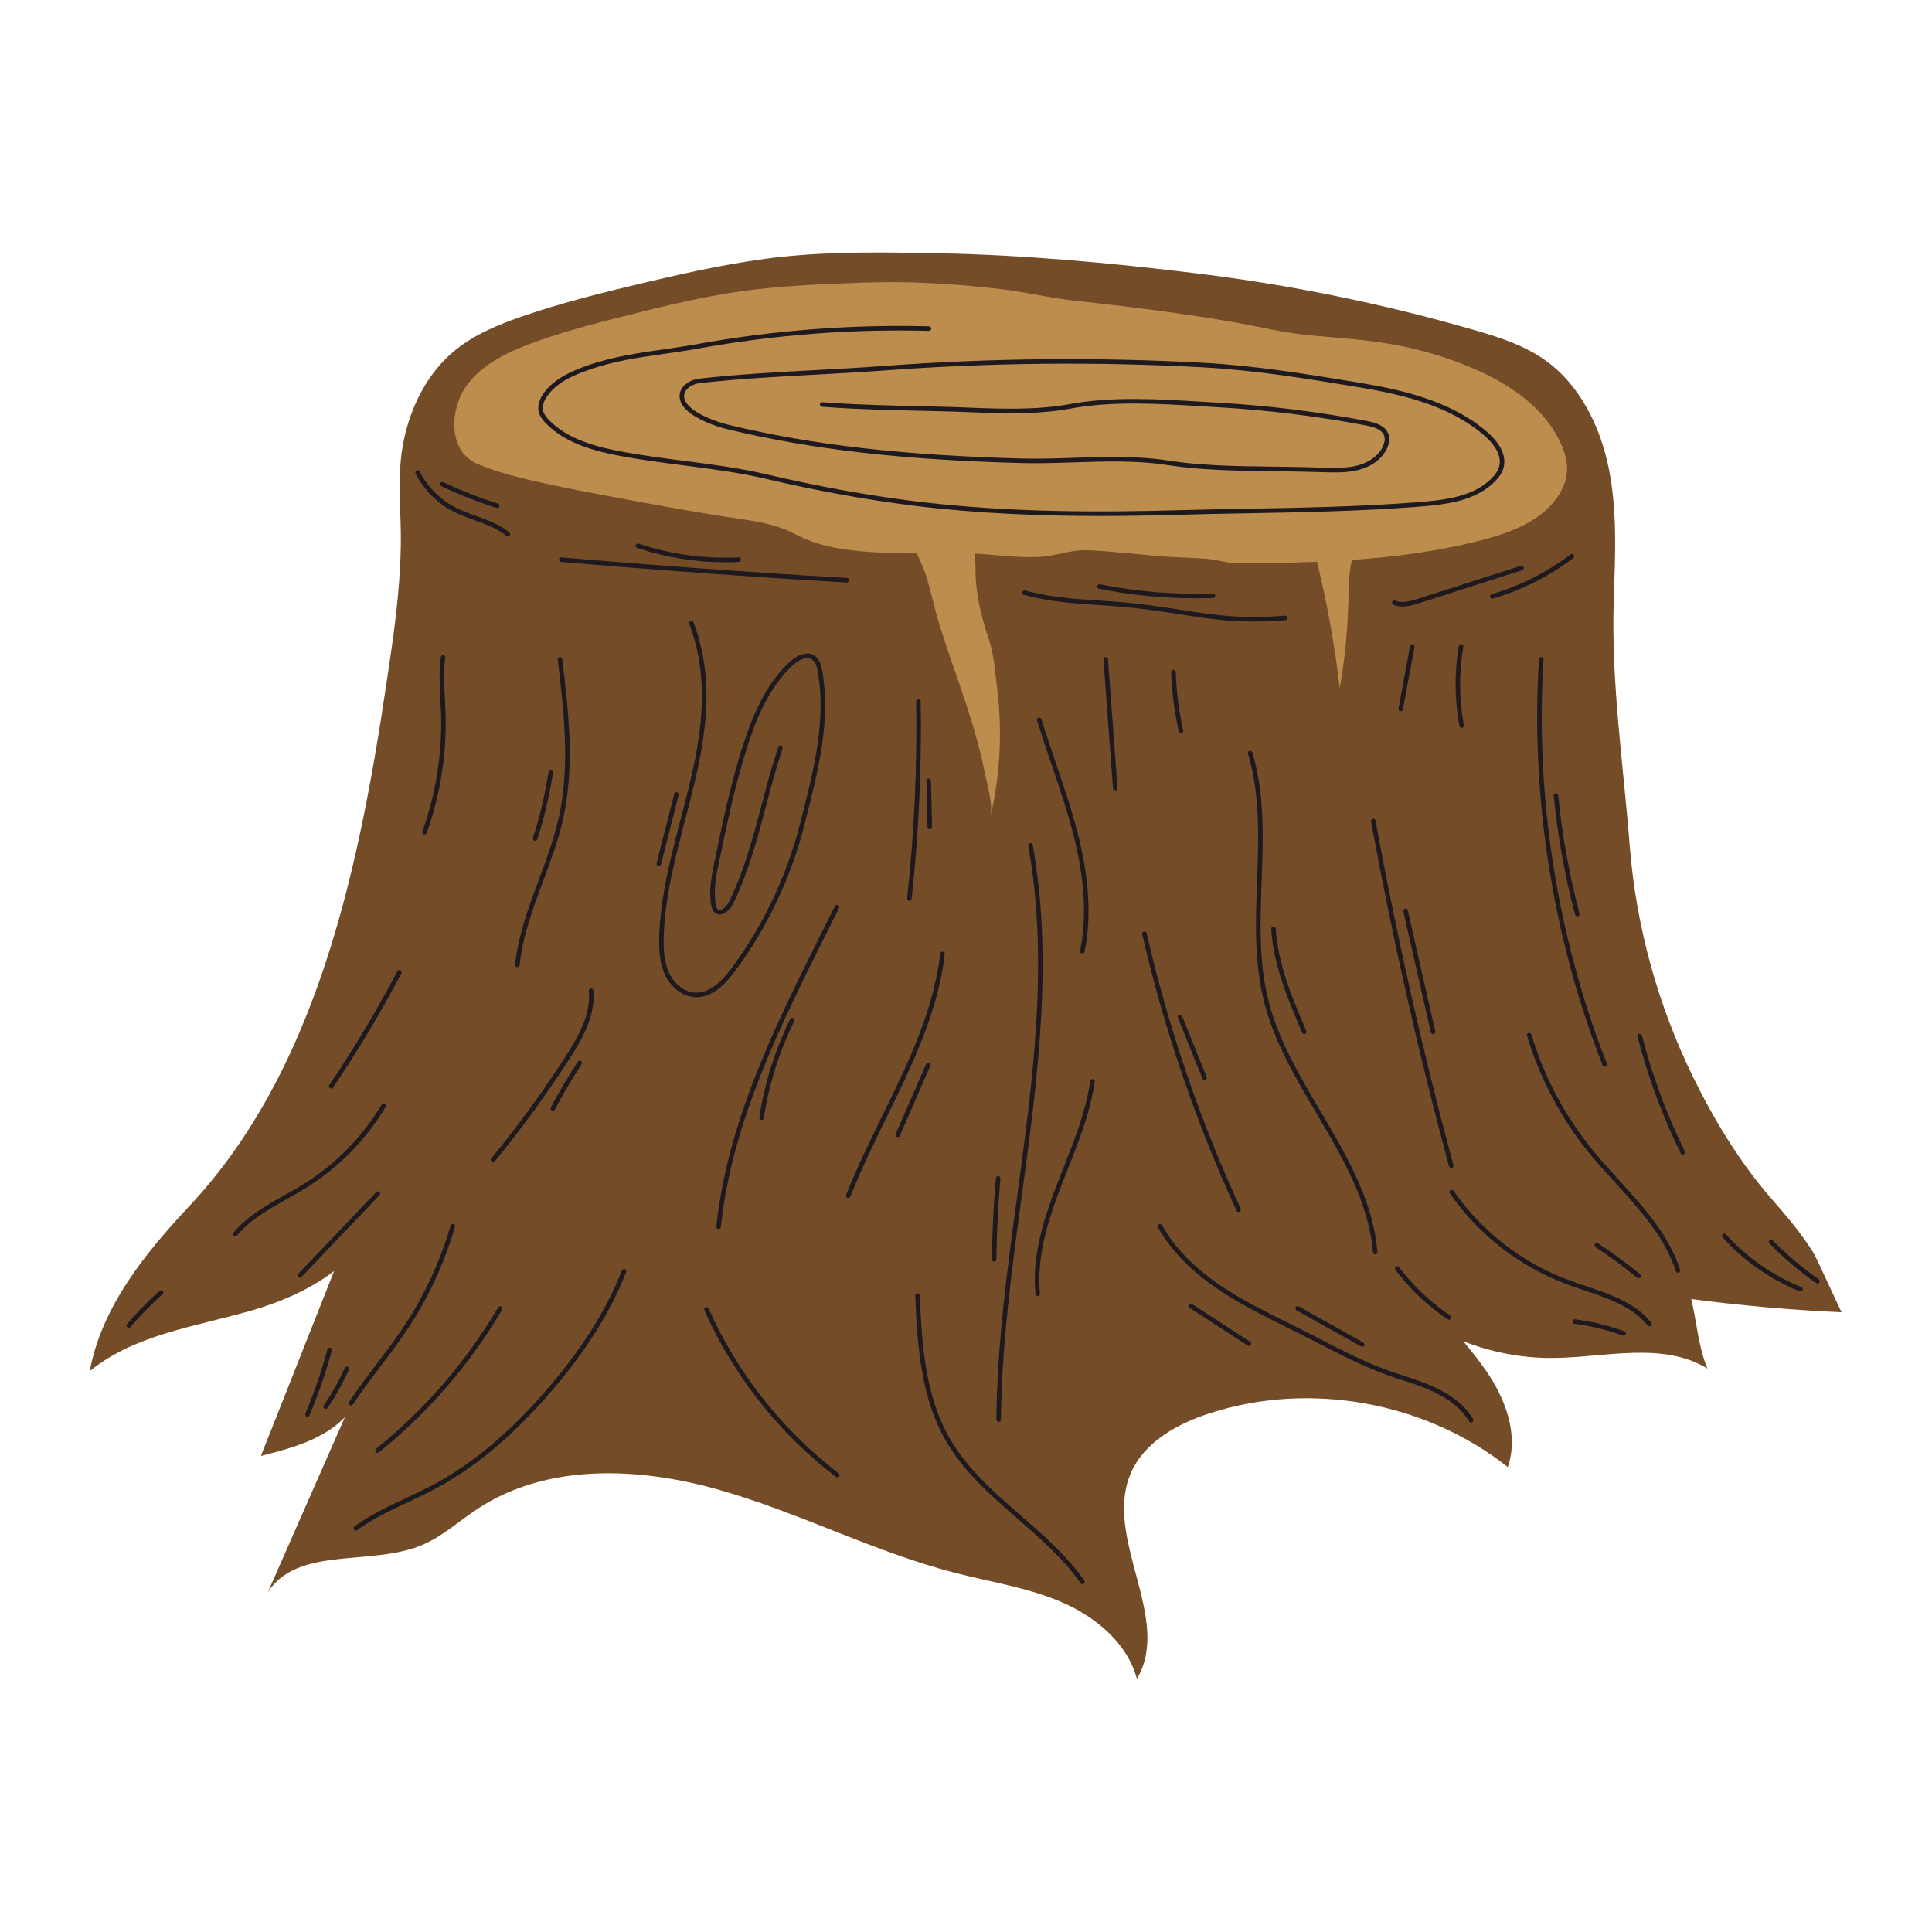 <?xml version="1.0" encoding="utf-8"?>
<!-- Generator: Adobe Illustrator 27.5.0, SVG Export Plug-In . SVG Version: 6.00 Build 0)  -->
<svg version="1.1" id="Capa_1" xmlns="http://www.w3.org/2000/svg" xmlns:xlink="http://www.w3.org/1999/xlink" x="0px" y="0px"
	 viewBox="0 0 2122 2122" style="enable-background:new 0 0 2122 2122;" xml:space="preserve">
<path style="fill:#744D28;" d="M2022.763,1441.332c-0.518-0.023-27.663-60.195-31.391-66.087
	c-13.46-21.268-29.27-39.791-45.555-58.465c-34.531-39.595-62.666-85.856-85.784-132.932
	c-39.085-79.589-63.161-166.589-70.041-255.01c-6.97-89.578-20.413-177.745-17.569-268.505c1.509-48.157,4.151-96.831-5.085-144.115
	c-9.236-47.285-31.956-93.967-71.505-121.481c-23.158-16.111-50.582-24.749-77.687-32.564
	c-99.357-28.652-201.003-49.349-303.643-61.889c-95.322-11.646-190.941-20.432-286.652-22.178
	c-56.097-1.025-112.367-2.041-168.161,3.881c-50.456,5.356-100.133,16.345-149.529,27.948
	c-45.303,10.642-90.552,21.837-134.598,36.861c-27.731,9.459-55.488,20.743-77.829,39.703
	c-28.582,24.256-46.203,59.658-54.063,96.313c-8.33,38.845-2.849,76.525-3.424,115.411c-0.567,38.394-4.842,77.042-10.297,115.012
	c-29.954,208.482-71.359,450.774-221.938,611.408C159.917,1375.95,111.766,1434.877,98.557,1506
	c49.193-40.147,115.821-48.879,176.869-66.338c32.062-9.169,65.201-23.305,91.542-43.616
	c-26.807,67.703-53.615,135.407-80.422,203.11c26.096-6.671,52.741-13.58,75.212-28.431c6.098-4.031,11.86-8.776,17.012-14.087
	c-28.138,63.938-56.277,127.876-84.415,191.814c33.324-50.633,112.874-27.987,168.821-51.316
	c22.773-9.495,41.269-26.755,61.908-40.278c76.67-50.233,177.571-45.431,265.703-20.249
	c88.133,25.183,170.451,68.475,259.253,91.185c39.19,10.022,79.732,16.072,116.812,32.241c37.08,16.168,71.419,44.887,81.871,83.965
	c39.259-66.324-36.956-154.274-7.001-225.288c14.741-34.945,51.612-55.127,87.726-66.712
	c109.708-35.201,236.311-12.199,326.626,59.342c12.282-35.401-2.504-74.766-23.75-105.63c-7.771-11.289-16.414-21.968-25.152-32.568
	c30.961,12.141,64.168,18.558,97.43,18.394c57.993-0.287,121.151-18.562,170.701,11.573c-10.019-24.148-11.642-50.951-17.733-76.334
	C1912.388,1434.021,1967.522,1438.879,2022.763,1441.332z"/>
<path style="fill:#BC8D4C;" d="M1714.821,488.238c-7.318-16.669-18.351-30.96-31.648-43.213
	c-19.621-18.081-44.172-31.722-68.984-42.019c-27.733-11.508-56.747-19.927-86.332-25.051c-29.591-5.125-59.596-6.928-89.463-9.687
	c-28.254-2.61-54.642-9.351-82.053-14.194c-58.916-10.409-118.661-17.451-178.099-24.111c-27.779-3.113-50.06-8.883-77.271-12.185
	c-51.486-6.246-101.886-9.211-153.75-7.317c-44.819,1.636-89.736,3.281-134.143,9.577c-42.326,6-83.934,16.189-125.389,26.628
	c-34.931,8.796-69.888,17.804-103.671,30.305c-26.834,9.93-54.009,22.949-71.057,45.93c-18.296,24.663-22.193,71.012,10.136,86.027
	c31.007,14.401,94.235,26.446,154.688,37.73c38.334,7.153,76.778,14.326,117.923,20.731c27.987,4.355,53.522,6.362,79.494,20.13
	c28.487,15.1,62.159,17.781,92.349,19.487c13.152,0.743,26.311,0.911,39.469,0.865c3.67,8.409,7.728,16.519,10.462,25.364
	c5.545,17.934,9.14,36.494,14.81,54.451c11.157,35.55,24.429,70.404,35.276,106.055c5.375,17.664,10.196,35.517,13.792,53.635
	c2.729,13.754,9.685,35.978,6.4,49.821c10.924-46.024,13.269-93.848,7.45-140.765c-2.465-19.88-3.119-36.024-9.462-55.261
	c-7.473-22.665-13.566-46.037-14.184-70.022c-0.197-7.634,0.031-15.696-1.191-23.206c23.283,1.355,46.661,4.743,69.757,3.855
	c18.504-0.713,35.856-8.238,54.569-7.468c29.415,1.212,58.85,5.19,88.252,7.162c14.295,0.959,28.71,1.141,42.976,2.353
	c10.911,0.927,20.587,4.409,31.638,4.598c29.595,0.504,59.346-0.291,88.926-1.462c11.257,45.706,19.597,92.131,24.945,138.899
	c5.499-30.926,8.671-62.266,9.478-93.666c0.405-15.752,0.357-32.088,3.936-47.254c48.794-3.327,97.418-9.792,144.749-22.312
	c32.468-8.589,66.821-22.07,83.748-51.078c4.148-7.111,7.089-15.029,7.718-23.238
	C1721.858,508.01,1718.981,497.713,1714.821,488.238z"/>
<path style="fill:#1D191E;" d="M1208.201,566.718c-62.889,0-133.632-2.479-204.691-11.318
	c-51.766-6.436-106.424-16.356-162.453-29.481c-29.8-6.987-60.789-10.987-90.757-14.85c-21.447-2.767-43.625-5.627-65.359-9.569
	c-31.447-5.705-63.564-14.086-85.442-36.609c-2.909-2.996-6.416-7.084-7.732-12.166c-1.71-6.592,0.434-14.334,6.039-21.798
	c11.459-15.264,30.146-23.362,46.913-29.272c28.336-9.983,56.847-14.056,84.419-17.988c11.922-1.705,24.251-3.464,36.526-5.686
	c84.066-15.225,169.761-21.798,254.703-19.552c1.377,0.039,2.465,1.184,2.429,2.563c-0.036,1.379-1.274,2.28-2.56,2.426
	c-84.596-2.241-169.951,4.312-253.685,19.474c-12.365,2.237-24.741,4.005-36.709,5.711c-28.59,4.082-55.593,7.936-83.466,17.758
	c-16.872,5.944-33.949,13.398-44.579,27.557c-2.706,3.61-6.984,10.685-5.201,17.554c1.018,3.927,3.849,7.23,6.482,9.939
	c20.899,21.52,52.124,29.622,82.755,35.177c21.608,3.922,43.72,6.772,65.106,9.53c30.092,3.883,61.21,7.898,91.259,14.943
	c55.856,13.086,110.336,22.977,161.926,29.388c104.918,13.042,209.245,12.19,288.419,9.987c25.522-0.706,51.249-1.179,76.129-1.632
	c61.283-1.12,124.657-2.28,187.624-7.118c31.951-2.446,62.277-6.314,82.163-26.455c4.261-4.312,6.899-8.409,8.068-12.526
	c4.068-14.329-8.841-28.015-16.899-34.899c-40.087-34.256-94.65-45.515-142.645-53.379c-53.578-8.775-108.984-17.851-166.121-20.964
	c-115.783-6.3-233.167-5.155-348.881,3.439c-25.162,1.866-50.765,3.24-75.522,4.57c-42.015,2.251-85.459,4.585-128.017,9.403
	c-7.868,0.887-14.667,5.398-16.536,10.967c-1.596,4.751,0.358,9.92,5.645,14.948c9.294,8.833,28.088,16.317,42.589,19.81
	c91.605,22.095,190.823,33.515,321.704,37.028c18.6,0.502,38.341-0.141,57.43-0.76c34.322-1.111,69.809-2.27,102.601,2.84
	c37.968,5.91,77.78,6.392,116.28,6.86c12.21,0.151,24.392,0.297,36.504,0.609l20.21,0.521c12.287,0.326,24.994,0.658,36.948-2.646
	c13.003-3.591,22.957-11.303,27.306-21.164c1.274-2.884,2.526-7.147,1.257-11.069c-2.361-7.284-11.837-9.964-19.827-11.484
	c-53.301-10.144-107.858-16.872-162.163-20c-5.72-0.326-11.527-0.682-17.403-1.043c-46.448-2.85-99.092-6.071-144.599,2.383
	c-37.218,6.923-75.81,5.452-113.123,4.015c-9.734-0.371-19.474-0.746-29.203-0.975l-19.578-0.448
	c-34.407-0.76-69.987-1.549-104.894-4.02c-2.251-0.156-4.502-0.326-6.75-0.511c-1.374-0.112-2.395-1.316-2.282-2.69
	c0.117-1.374,1.342-2.358,2.692-2.28c2.229,0.185,4.461,0.346,6.689,0.502c34.79,2.465,70.307,3.25,104.658,4.015l19.583,0.443
	c9.756,0.234,19.518,0.604,29.276,0.979c37.045,1.418,75.345,2.889,112.022-3.932c46.107-8.575,99.079-5.325,145.817-2.46
	c5.868,0.356,11.668,0.711,17.384,1.043c54.519,3.138,109.296,9.89,162.806,20.078c9.344,1.778,20.475,5.072,23.642,14.845
	c1.754,5.418,0.188,10.943-1.438,14.626c-4.957,11.23-16.09,19.966-30.543,23.961c-12.673,3.493-25.751,3.143-38.405,2.821
	l-19.949-0.516c-12.351-0.317-24.509-0.468-36.694-0.614c-38.677-0.467-78.67-0.955-116.991-6.918
	c-32.326-5.038-67.583-3.898-101.668-2.782c-19.159,0.619-38.967,1.257-57.727,0.76c-131.245-3.522-230.781-14.986-322.74-37.164
	c-14.039-3.386-34.212-10.928-44.857-21.048c-9.035-8.589-8.224-16.312-6.935-20.151c2.502-7.459,10.823-13.223,20.704-14.339
	c42.704-4.833,86.221-7.172,128.309-9.428c24.733-1.325,50.309-2.699,75.42-4.565c115.927-8.604,233.522-9.764,349.524-3.44
	c57.406,3.123,112.945,12.224,166.657,21.023c48.658,7.97,104.012,19.415,145.076,54.509c8.967,7.659,23.289,23.05,18.458,40.053
	c-1.403,4.945-4.451,9.739-9.316,14.67c-21.096,21.364-52.404,25.398-85.334,27.927c-63.111,4.843-126.557,6.002-187.915,7.128
	c-24.867,0.453-50.582,0.921-76.083,1.632C1266.904,566.143,1238.458,566.718,1208.201,566.718z"/>
<path style="fill:#1D191E;" d="M557.88,589.31c-0.563,0-1.13-0.19-1.598-0.58c-9.983-8.356-22.168-12.74-35.064-17.383
	c-7.876-2.836-16.02-5.769-23.574-9.681c-17.583-9.11-32.212-23.854-41.196-41.51c-0.624-1.228-0.134-2.729,1.094-3.352
	c1.215-0.633,2.729-0.136,3.355,1.092c8.514,16.731,22.38,30.704,39.042,39.338c7.26,3.766,15.245,6.64,22.967,9.418
	c12.74,4.589,25.914,9.33,36.577,18.251c1.057,0.887,1.196,2.46,0.312,3.517C559.303,589.008,558.594,589.31,557.88,589.31z"/>
<path style="fill:#1D191E;" d="M930.114,639.804l-0.149-0.004c-104.217-6.13-209.759-13.744-313.695-22.631
	c-1.374-0.117-2.39-1.325-2.273-2.699c0.114-1.374,1.349-2.338,2.697-2.271c103.895,8.882,209.393,16.492,313.563,22.621
	c1.376,0.078,2.424,1.262,2.343,2.636C932.523,638.781,931.424,639.804,930.114,639.804z"/>
<path style="fill:#1D191E;" d="M1377.116,682.63c-30.484,0-54.124-3.703-80.426-7.824c-20.105-3.148-40.896-6.402-67.795-8.653
	c-9.155-0.765-17.615-1.321-25.693-1.856c-26.346-1.739-49.099-3.24-78.472-10.86c-1.335-0.346-2.134-1.71-1.788-3.045
	c0.343-1.33,1.7-2.139,3.04-1.788c28.918,7.503,51.454,8.994,77.549,10.714c8.105,0.536,16.594,1.096,25.778,1.866
	c27.082,2.266,48.901,5.681,68.153,8.697c35.152,5.5,65.51,10.25,114.014,6.29c1.413-0.132,2.58,0.911,2.692,2.28
	c0.112,1.374-0.911,2.577-2.282,2.69C1399.197,682.177,1387.74,682.63,1377.116,682.63z"/>
<path style="fill:#1D191E;" d="M1540.349,666.182c-3.391,0-6.711-0.56-9.947-1.954c-1.264-0.541-1.849-2.012-1.306-3.274
	c0.548-1.262,2.012-1.861,3.279-1.306c7.391,3.176,16.093,0.858,25.087-2.027l112.886-36.132c1.316-0.414,2.716,0.302,3.135,1.618
	c0.422,1.311-0.302,2.714-1.615,3.138l-112.886,36.131C1552.624,664.409,1546.375,666.182,1540.349,666.182z"/>
<path style="fill:#1D191E;" d="M1762.535,1171.604c-0.996,0-1.939-0.599-2.324-1.584c-55.086-140.833-79.254-295.044-69.888-445.977
	c0.088-1.374,1.277-2.407,2.643-2.334c1.376,0.088,2.422,1.267,2.336,2.646c-9.321,150.207,14.731,303.688,69.557,443.843
	c0.502,1.286-0.132,2.733-1.415,3.235L1762.535,1171.604z"/>
<path style="fill:#1D191E;" d="M1096.854,1561.722h-0.021c-1.379-0.015-2.485-1.14-2.473-2.519
	c0.758-82.426,12.08-166.09,23.031-247.001c17.076-126.172,34.736-256.647,11.983-383.22c-0.243-1.359,0.658-2.655,2.015-2.899
	c1.343-0.215,2.653,0.657,2.897,2.012c22.889,127.352,5.179,258.216-11.949,384.774c-10.93,80.76-22.234,164.268-22.987,246.382
	C1099.336,1560.621,1098.22,1561.722,1096.854,1561.722z"/>
<path style="fill:#1D191E;" d="M466.302,916.437l-0.843-0.146c-1.296-0.468-1.971-1.895-1.506-3.191
	c14.843-41.349,21.903-86.416,20.419-130.323c-0.168-4.955-0.441-9.925-0.713-14.889c-0.831-15.167-1.691-30.85,0.533-46.217
	c0.195-1.359,1.457-2.256,2.826-2.114c1.362,0.2,2.307,1.462,2.109,2.826c-2.148,14.874-1.303,30.309-0.487,45.232
	c0.275,4.999,0.548,10.003,0.716,14.997c1.508,44.531-5.654,90.236-20.706,132.175C468.285,915.804,467.325,916.437,466.302,916.437
	z"/>
<path style="fill:#1D191E;" d="M363.761,1195.603c-0.48,0-0.967-0.136-1.393-0.429c-1.143-0.77-1.442-2.319-0.67-3.464
	c27.106-40.107,52.273-82.168,74.798-125.018c0.641-1.223,2.149-1.691,3.367-1.048c1.221,0.638,1.691,2.149,1.048,3.367
	c-22.609,43.016-47.871,85.238-75.081,125.495C365.35,1195.219,364.563,1195.603,363.761,1195.603z"/>
<path style="fill:#1D191E;" d="M568.273,1062.283l-0.26-0.015c-1.369-0.141-2.365-1.369-2.224-2.738
	c3.367-32.36,14.889-63.318,26.034-93.257c8.149-21.885,16.573-44.521,21.722-67.488c12.887-57.49,5.857-116.901-0.94-174.353
	c-0.161-1.369,0.816-2.606,2.185-2.767c1.374-0.214,2.607,0.814,2.77,2.183c6.845,57.866,13.927,117.705,0.853,176.029
	c-5.223,23.299-13.707,46.095-21.915,68.141c-11.035,29.642-22.446,60.302-25.744,92.029
	C570.618,1061.329,569.534,1062.283,568.273,1062.283z"/>
<path style="fill:#1D191E;" d="M764.925,1095.258l-1.306-0.025c-13.518-0.546-26.589-10.27-33.306-24.77
	c-6.175-13.335-6.645-28.326-6.292-41.227c1.206-43.956,12.56-87.391,23.542-129.393c12.139-46.436,24.692-94.45,23.272-142.767
	c-0.753-25.705-5.391-49.861-13.783-71.8c-0.492-1.286,0.151-2.729,1.437-3.22c1.279-0.487,2.728,0.151,3.22,1.437
	c8.594,22.465,13.342,47.172,14.115,73.437c1.44,49.033-11.206,97.398-23.435,144.175c-10.909,41.73-22.19,84.887-23.379,128.268
	c-0.341,12.326,0.088,26.592,5.829,38.996c5.94,12.818,17.313,21.408,28.979,21.876c17.255,0.667,31.13-15.264,40.071-27.337
	c34.529-46.611,60.429-101.383,74.903-158.382l1.489-5.861c13.417-52.726,27.291-107.25,17.944-160.774
	c-0.945-5.413-2.353-10.787-6.229-13.437c-6.248-4.258-15.325,0.629-21.734,6.621c-26.156,24.443-39.944,59.722-49.033,87.722
	c-13.503,41.598-22.575,85.184-31.347,127.327c-3.218,15.459-6.544,31.439-3.82,47.108c0.361,2.08,0.872,4.16,2.168,5.315
	c0.938,0.828,1.924,1.101,3.138,0.867c3.174-0.633,7.325-4.75,9.659-9.578c16.748-34.631,26.373-71.133,35.681-106.436
	c5.447-20.663,11.082-42.032,18.112-62.996c0.439-1.306,1.853-2.022,3.16-1.569c1.306,0.434,2.01,1.851,1.571,3.157
	c-6.979,20.804-12.592,42.095-18.019,62.68c-9.369,35.532-19.055,72.273-36.012,107.337c-2.492,5.155-7.678,11.201-13.177,12.297
	c-2.74,0.555-5.32-0.156-7.43-2.036c-2.446-2.178-3.277-5.359-3.766-8.18c-2.885-16.609,0.691-33.807,3.849-48.979
	c8.801-42.28,17.902-85.998,31.488-127.854c9.274-28.575,23.384-64.604,50.373-89.827c7.824-7.318,19.279-13.028,27.954-7.098
	c5.406,3.698,7.199,10.212,8.331,16.701c9.53,54.577-4.477,109.627-18.024,162.865l-1.488,5.856
	c-14.633,57.622-40.819,112.993-75.73,160.126C798.501,1078.566,783.904,1095.258,764.925,1095.258z"/>
<path style="fill:#1D191E;" d="M998.808,989.49l-0.273-0.015c-1.369-0.151-2.358-1.378-2.21-2.748
	c7.788-71.468,11.133-144.146,9.942-216.024c-0.022-1.373,1.077-2.509,2.453-2.533h0.041c1.359,0,2.473,1.092,2.494,2.456
	c1.194,72.078-2.161,144.969-9.97,216.638C1001.146,988.544,1000.065,989.49,998.808,989.49z"/>
<path style="fill:#1D191E;" d="M931.677,1315.798l-0.913-0.175c-1.281-0.502-1.912-1.949-1.408-3.23
	c11.552-29.364,25.768-58.397,39.515-86.475c27.781-56.731,56.507-115.396,63.849-178.538c0.156-1.369,1.396-2.329,2.765-2.193
	c1.369,0.161,2.348,1.398,2.19,2.767c-7.44,63.995-36.358,123.05-64.321,180.156c-13.705,27.99-27.878,56.93-39.354,86.104
	C933.611,1315.199,932.672,1315.798,931.677,1315.798z"/>
<path style="fill:#1D191E;" d="M789.271,1349.903l-0.263-0.015c-1.37-0.141-2.363-1.369-2.22-2.738
	c12.11-115.649,65.542-222.518,117.213-325.865c4.353-8.706,8.699-17.398,13.013-26.08c0.611-1.233,2.102-1.73,3.345-1.126
	c1.233,0.614,1.737,2.114,1.123,3.347c-4.317,8.687-8.662,17.379-13.018,26.09c-51.471,102.947-104.699,209.407-116.716,324.15
	C791.614,1348.948,790.533,1349.903,789.271,1349.903z"/>
<path style="fill:#1D191E;" d="M541.556,1276.363c-0.555,0-1.115-0.185-1.581-0.565c-1.064-0.877-1.218-2.446-0.343-3.513
	c29.228-35.591,56.692-73.272,81.629-112c13.674-21.242,28.046-46.07,25.467-71.946c-0.136-1.374,0.865-2.592,2.234-2.728
	c1.391-0.146,2.594,0.862,2.73,2.231c2.738,27.474-12.107,53.193-26.236,75.142c-25.042,38.89-52.621,76.731-81.97,112.468
	C542.994,1276.051,542.278,1276.363,541.556,1276.363z"/>
<path style="fill:#1D191E;" d="M1224.936,868.198c-1.294,0-2.387-0.999-2.484-2.309l-10.47-141.495
	c-0.102-1.374,0.928-2.572,2.302-2.675c1.381-0.122,2.57,0.935,2.673,2.304l10.47,141.495c0.102,1.374-0.928,2.573-2.302,2.675
	L1224.936,868.198z"/>
<path style="fill:#1D191E;" d="M1297.119,805.5c-1.145,0-2.176-0.79-2.434-1.954c-4.736-21.359-7.54-43.274-8.334-65.13
	c-0.051-1.379,1.025-2.534,2.402-2.587c1.323-0.088,2.533,1.023,2.582,2.402c0.784,21.559,3.552,43.167,8.221,64.234
	c0.297,1.345-0.55,2.68-1.895,2.976L1297.119,805.5z"/>
<path style="fill:#1D191E;" d="M1538.436,781.202l-0.458-0.044c-1.354-0.248-2.248-1.549-1.998-2.904l12.721-68.628
	c0.251-1.359,1.552-2.271,2.909-1.998c1.354,0.248,2.249,1.549,1.998,2.904l-12.721,68.628
	C1540.663,780.365,1539.615,781.202,1538.436,781.202z"/>
<path style="fill:#1D191E;" d="M1605.381,799.419c-1.181,0-2.229-0.838-2.451-2.042c-5.364-29.11-5.588-58.674-0.67-87.873
	c0.229-1.359,1.515-2.289,2.874-2.046c1.359,0.229,2.276,1.515,2.047,2.875c-4.823,28.624-4.602,57.603,0.655,86.139
	c0.251,1.354-0.646,2.655-2,2.909L1605.381,799.419z"/>
<path style="fill:#1D191E;" d="M1510.375,1377.674c-1.286,0-2.378-0.989-2.485-2.29c-4.509-55.186-33.625-104.521-61.781-152.234
	c-23.02-39.006-46.828-79.347-57.888-123.41c-10.784-42.967-9.118-88.253-7.508-132.049c1.72-46.718,3.496-95.021-10.046-139.946
	c-0.399-1.32,0.349-2.714,1.666-3.108c1.333-0.409,2.712,0.351,3.109,1.666c13.783,45.719,11.99,94.445,10.258,141.573
	c-1.598,43.444-3.249,88.37,7.359,130.646c10.887,43.371,34.504,83.391,57.347,122.094c28.443,48.195,57.854,98.031,62.458,154.358
	c0.112,1.374-0.911,2.577-2.285,2.689L1510.375,1377.674z"/>
<path style="fill:#1D191E;" d="M1360.481,1331.228c-0.945,0-1.847-0.536-2.268-1.452c-44.811-97.203-79.696-199.381-103.683-303.688
	c-0.309-1.344,0.529-2.685,1.873-2.991c1.345-0.317,2.68,0.526,2.989,1.871c23.912,103.975,58.684,205.826,103.352,302.723
	c0.577,1.247,0.029,2.734-1.221,3.308L1360.481,1331.228z"/>
<path style="fill:#1D191E;" d="M1593.978,1282.95c-1.099,0-2.105-0.73-2.407-1.841c-33.654-124.57-62.487-252.078-85.695-378.976
	c-0.248-1.355,0.648-2.655,2.005-2.904c1.354-0.205,2.655,0.653,2.901,2.007c23.187,126.762,51.988,254.134,85.608,378.567
	c0.358,1.33-0.428,2.704-1.759,3.06L1593.978,1282.95z"/>
<path style="fill:#1D191E;" d="M258.166,1358.102c-0.563,0-1.13-0.19-1.598-0.58c-1.057-0.886-1.196-2.461-0.314-3.513
	c15.182-18.153,36.139-29.963,56.405-41.383c7.335-4.131,14.918-8.405,22.076-12.901c34.463-21.637,63.685-51.552,84.504-86.509
	c0.704-1.184,2.234-1.573,3.42-0.867c1.184,0.707,1.571,2.236,0.867,3.42c-21.223,35.635-51.008,66.129-86.136,88.185
	c-7.259,4.555-14.896,8.858-22.28,13.018c-19.878,11.201-40.431,22.782-55.026,40.234
	C259.589,1357.801,258.88,1358.102,258.166,1358.102z"/>
<path style="fill:#1D191E;" d="M1139.731,1423.51c-1.272,0-2.358-0.97-2.48-2.26c-3.929-41.34,8.833-81.739,23.208-119.235
	c2.516-6.563,5.103-13.116,7.693-19.668c12.095-30.617,24.601-62.271,29.369-95.103c0.197-1.359,1.44-2.295,2.826-2.11
	c1.364,0.2,2.309,1.466,2.109,2.831c-4.85,33.403-17.464,65.335-29.664,96.214c-2.584,6.544-5.167,13.077-7.676,19.62
	c-14.158,36.93-26.731,76.667-22.902,116.984c0.132,1.369-0.875,2.587-2.246,2.719L1139.731,1423.51z"/>
<path style="fill:#1D191E;" d="M1188.81,1047.277l-0.499-0.049c-1.349-0.278-2.222-1.593-1.946-2.943
	c7.527-37.033,5.023-79.045-7.657-128.434c-6.648-25.905-15.427-51.708-23.915-76.657c-5.327-15.654-10.835-31.844-15.776-47.932
	c-0.404-1.315,0.336-2.708,1.652-3.113c1.325-0.429,2.714,0.331,3.118,1.652c4.918,16.014,10.414,32.165,15.727,47.785
	c8.521,25.042,17.33,50.933,24.027,77.028c12.872,50.134,15.394,92.877,7.71,130.665
	C1191.012,1046.464,1189.972,1047.277,1188.81,1047.277z"/>
<path style="fill:#1D191E;" d="M385.522,1543.637c-0.475,0-0.955-0.136-1.381-0.419c-1.145-0.765-1.457-2.309-0.692-3.459
	c9.432-14.163,19.864-27.927,29.951-41.238c10.341-13.641,21.033-27.751,30.607-42.236c22.439-33.963,39.547-71.011,50.848-110.114
	c0.385-1.325,1.769-2.1,3.089-1.705c1.326,0.385,2.088,1.764,1.705,3.089c-11.442,39.59-28.762,77.096-51.481,111.478
	c-9.659,14.621-20.402,28.794-30.792,42.504c-10.041,13.252-20.426,26.953-29.775,40.989
	C387.121,1543.247,386.329,1543.637,385.522,1543.637z"/>
<path style="fill:#1D191E;" d="M329.357,1403.374c-0.619,0-1.237-0.229-1.722-0.687c-0.996-0.955-1.033-2.533-0.083-3.527
	l85.679-89.875c0.952-0.999,2.531-1.028,3.527-0.088c0.996,0.955,1.033,2.533,0.083,3.527l-85.678,89.876
	C330.673,1403.116,330.015,1403.374,329.357,1403.374z"/>
<path style="fill:#1D191E;" d="M337.654,1556.075l-0.972-0.195c-1.269-0.536-1.861-2.003-1.325-3.269
	c9.649-22.84,17.815-46.563,24.265-70.514c0.358-1.34,1.73-2.124,3.057-1.759c1.33,0.356,2.119,1.725,1.762,3.055
	c-6.512,24.17-14.75,48.112-24.49,71.157C339.55,1555.505,338.626,1556.075,337.654,1556.075z"/>
<path style="fill:#1D191E;" d="M357.732,1547.535c-0.48,0-0.967-0.137-1.396-0.429c-1.14-0.77-1.439-2.324-0.667-3.464
	c8.806-13.023,16.541-26.889,22.986-41.213c0.57-1.257,2.046-1.822,3.298-1.252c1.257,0.565,1.818,2.041,1.252,3.298
	c-6.565,14.582-14.439,28.701-23.405,41.963C359.318,1547.15,358.534,1547.535,357.732,1547.535z"/>
<path style="fill:#1D191E;" d="M141.465,1458.395c-0.572,0-1.145-0.195-1.615-0.595c-1.05-0.892-1.179-2.465-0.287-3.513
	c11.013-12.979,23.035-25.266,35.734-36.526c1.025-0.92,2.604-0.823,3.52,0.21c0.914,1.033,0.821,2.607-0.212,3.523
	c-12.521,11.104-24.377,23.225-35.237,36.019C142.873,1458.097,142.171,1458.395,141.465,1458.395z"/>
<path style="fill:#1D191E;" d="M390.816,1681.045c-0.77,0-1.528-0.356-2.017-1.023c-0.811-1.111-0.57-2.675,0.543-3.483
	c17.591-12.858,37.573-22.237,56.901-31.313c10.027-4.707,20.395-9.573,30.268-14.85c41.449-22.178,80.962-54.996,120.794-100.336
	c40.095-45.632,68.143-89.681,85.751-134.65c0.507-1.282,1.954-1.91,3.233-1.413c1.284,0.501,1.917,1.949,1.415,3.235
	c-17.825,45.515-46.168,90.041-86.653,136.122c-40.234,45.798-80.202,78.976-122.187,101.437
	c-9.99,5.345-20.417,10.241-30.502,14.972c-19.11,8.974-38.874,18.251-56.078,30.821
	C391.842,1680.888,391.325,1681.045,390.816,1681.045z"/>
<path style="fill:#1D191E;" d="M414.595,1595.759c-0.728,0-1.452-0.317-1.944-0.931c-0.865-1.072-0.697-2.641,0.375-3.508
	c53.879-43.435,99.006-95.698,134.129-155.327c0.699-1.189,2.229-1.583,3.416-0.882c1.186,0.696,1.581,2.227,0.882,3.415
	c-35.427,60.146-80.948,112.862-135.293,156.682C415.696,1595.578,415.143,1595.759,414.595,1595.759z"/>
<path style="fill:#1D191E;" d="M1188.922,1739.919c-0.784,0-1.559-0.37-2.043-1.062c-18.904-26.904-44.47-49.179-69.196-70.719
	c-28.794-25.086-58.568-51.026-78.122-84.497c-27.681-47.376-32.008-102.992-34.273-160.58c-0.053-1.374,1.018-2.533,2.395-2.592
	c1.328,0.117,2.538,1.018,2.59,2.397c2.241,56.93,6.494,111.873,33.595,158.26c19.143,32.76,48.602,58.427,77.091,83.25
	c24.95,21.734,50.75,44.214,70.002,71.615c0.792,1.125,0.519,2.68-0.606,3.474
	C1189.918,1739.773,1189.416,1739.919,1188.922,1739.919z"/>
<path style="fill:#1D191E;" d="M919.612,1622.647c-0.529,0-1.062-0.166-1.513-0.511c-62.468-47.81-112.409-111.06-144.431-182.913
	c-0.563-1.257,0.005-2.734,1.262-3.294c1.267-0.56,2.73,0.005,3.293,1.267c31.683,71.094,81.101,133.676,142.906,180.974
	c1.094,0.838,1.303,2.407,0.465,3.498C921.105,1622.311,920.362,1622.647,919.612,1622.647z"/>
<path style="fill:#1D191E;" d="M1615.761,1562.511c-0.858,0-1.691-0.439-2.153-1.233c-7.783-13.276-21.175-24.37-39.807-32.984
	c-10.819-5.004-22.412-8.799-33.625-12.473c-5.678-1.856-11.354-3.717-16.972-5.734c-26.161-9.393-51.242-22.329-75.498-34.84
	c-5.937-3.06-11.873-6.124-17.827-9.135c-6.019-3.05-12.068-6.051-18.114-9.052c-23.338-11.591-47.469-23.576-69.681-38.105
	c-32.053-20.96-55.649-44.784-70.132-70.806c-0.669-1.203-0.236-2.724,0.967-3.391c1.211-0.672,2.724-0.239,3.394,0.965
	c14.083,25.31,37.13,48.545,68.499,69.062c21.969,14.363,45.963,26.28,69.169,37.802c6.061,3.011,12.119,6.022,18.151,9.072
	c5.964,3.02,11.912,6.085,17.861,9.154c24.112,12.439,49.042,25.296,74.896,34.577c5.571,2.003,11.206,3.844,16.838,5.691
	c11.349,3.717,23.084,7.561,34.168,12.682c19.573,9.053,33.71,20.823,42.015,34.991c0.697,1.189,0.299,2.719-0.889,3.415
	L1615.761,1562.511z"/>
<path style="fill:#1D191E;" d="M1591.498,1449.542c-0.478,0-0.96-0.136-1.386-0.424c-22.112-14.826-41.449-33.135-57.476-54.412
	c-0.828-1.101-0.609-2.665,0.492-3.493c1.101-0.818,2.67-0.609,3.493,0.492c15.688,20.833,34.621,38.753,56.268,53.271
	c1.145,0.765,1.45,2.314,0.682,3.459C1593.092,1449.152,1592.302,1449.542,1591.498,1449.542z"/>
<path style="fill:#1D191E;" d="M1811.69,1456.787c-0.731,0-1.454-0.317-1.947-0.931c-16.726-20.819-43.544-29.817-69.478-38.524
	c-6.638-2.227-13.501-4.531-20.068-6.996c-51.293-19.221-96.694-54.626-127.844-99.688c-0.784-1.13-0.499-2.685,0.634-3.469
	c1.123-0.794,2.687-0.502,3.469,0.633c30.577,44.229,75.145,78.982,125.49,97.856c6.487,2.431,13.311,4.721,19.907,6.933
	c26.616,8.935,54.139,18.172,71.778,40.126c0.863,1.077,0.692,2.646-0.382,3.508
	C1812.789,1456.607,1812.238,1456.787,1811.69,1456.787z"/>
<path style="fill:#1D191E;" d="M1842.976,1397.893c-1.055,0-2.034-0.672-2.375-1.73c-12.051-37.379-39.503-67.488-66.051-96.609
	c-10.01-10.977-20.361-22.334-29.776-33.949c-30.395-37.491-53.759-81.744-67.564-127.98c-0.395-1.315,0.356-2.709,1.676-3.103
	c1.326-0.38,2.711,0.356,3.104,1.676c13.623,45.618,36.672,89.276,66.658,126.27c9.328,11.498,19.627,22.796,29.59,33.724
	c26.906,29.516,54.728,60.034,67.113,98.441c0.421,1.311-0.297,2.719-1.61,3.138L1842.976,1397.893z"/>
<path style="fill:#1D191E;" d="M1977.534,1418.458l-0.933-0.181c-32.149-12.95-61.391-33.417-84.57-59.196
	c-0.923-1.023-0.838-2.602,0.185-3.522c1.023-0.921,2.599-0.843,3.523,0.19c22.675,25.209,51.281,45.233,82.728,57.9
	c1.277,0.516,1.895,1.968,1.381,3.245C1979.456,1417.868,1978.52,1418.458,1977.534,1418.458z"/>
<path style="fill:#1D191E;" d="M1996.167,1409.703c-0.492,0-0.991-0.146-1.427-0.448c-18.375-12.843-35.635-27.483-51.298-43.518
	c-0.965-0.984-0.945-2.568,0.039-3.527c0.991-0.965,2.57-0.935,3.527,0.039c15.447,15.815,32.47,30.251,50.592,42.913
	c1.127,0.789,1.403,2.344,0.614,3.474C1997.729,1409.333,1996.954,1409.703,1996.167,1409.703z"/>
<path style="fill:#1D191E;" d="M1848.287,1268.134c-0.921,0-1.805-0.511-2.239-1.393c-20.173-40.911-36.139-84.058-47.462-128.248
	c-0.341-1.335,0.463-2.695,1.798-3.035c1.328-0.346,2.692,0.462,3.035,1.797c11.235,43.854,27.084,86.679,47.101,127.283
	c0.611,1.233,0.102,2.729-1.133,3.338L1848.287,1268.134z"/>
<path style="fill:#1D191E;" d="M1799.714,1403.939c-0.555,0-1.113-0.185-1.578-0.565c-14.565-11.927-29.917-23.21-45.627-33.539
	c-1.15-0.76-1.469-2.304-0.714-3.454c0.762-1.15,2.304-1.471,3.457-0.716c15.854,10.427,31.345,21.813,46.046,33.852
	c1.065,0.872,1.223,2.446,0.348,3.508C1801.154,1403.627,1800.438,1403.939,1799.714,1403.939z"/>
<path style="fill:#1D191E;" d="M1783.283,1467.057l-0.845-0.146c-17.159-6.187-35.016-10.533-53.074-12.921
	c-1.366-0.185-2.326-1.437-2.146-2.802c0.181-1.364,1.423-2.324,2.799-2.148c18.411,2.436,36.618,6.869,54.112,13.174
	c1.296,0.467,1.968,1.9,1.501,3.196C1785.264,1466.424,1784.304,1467.057,1783.283,1467.057z"/>
<path style="fill:#1D191E;" d="M1496.195,1479.257l-1.216-0.317l-70.938-39.688c-1.201-0.672-1.632-2.192-0.96-3.396
	s2.193-1.632,3.396-0.96l70.937,39.688c1.203,0.672,1.632,2.192,0.96,3.396C1497.917,1478.799,1497.07,1479.257,1496.195,1479.257z"
	/>
<path style="fill:#1D191E;" d="M1371.735,1478.326c-0.465,0-0.935-0.132-1.357-0.405l-63.963-41.515
	c-1.157-0.745-1.486-2.294-0.735-3.449c0.75-1.155,2.294-1.481,3.449-0.731l63.968,41.515c1.154,0.75,1.483,2.295,0.733,3.449
	C1373.352,1477.927,1372.551,1478.326,1371.735,1478.326z"/>
<path style="fill:#1D191E;" d="M1091.904,1385.795h-0.03c-1.376-0.014-2.48-1.145-2.465-2.524
	c0.343-29.676,1.824-59.717,4.404-89.281c0.119-1.374,1.342-2.344,2.702-2.27c1.371,0.122,2.387,1.33,2.268,2.704
	c-2.568,29.442-4.044,59.351-4.385,88.906C1094.381,1384.699,1093.268,1385.795,1091.904,1385.795z"/>
<path style="fill:#1D191E;" d="M607.315,1219.861l-1.153-0.282c-1.22-0.638-1.693-2.144-1.057-3.367
	c8.943-17.135,18.904-33.993,29.608-50.105c0.76-1.154,2.307-1.457,3.459-0.696c1.147,0.76,1.459,2.309,0.696,3.454
	c-10.607,15.97-20.477,32.677-29.34,49.656C609.084,1219.375,608.214,1219.861,607.315,1219.861z"/>
<path style="fill:#1D191E;" d="M723.561,951.195l-0.619-0.078c-1.335-0.341-2.141-1.701-1.801-3.035l19.437-76.122
	c0.339-1.334,1.691-2.153,3.033-1.797c1.335,0.341,2.141,1.7,1.801,3.035l-19.437,76.122
	C725.688,950.445,724.674,951.195,723.561,951.195z"/>
<path style="fill:#1D191E;" d="M587.715,923.58l-0.77-0.122c-1.311-0.424-2.029-1.832-1.603-3.143
	c7.637-23.513,13.381-47.824,17.077-72.263c0.202-1.359,1.478-2.304,2.838-2.09c1.362,0.205,2.299,1.476,2.092,2.84
	c-3.734,24.702-9.542,49.282-17.261,73.052C589.744,922.912,588.767,923.58,587.715,923.58z"/>
<path style="fill:#1D191E;" d="M836.435,1230.147l-0.383-0.029c-1.361-0.21-2.294-1.486-2.085-2.845
	c5.795-37.491,17.184-73.788,33.849-107.878c0.609-1.237,2.102-1.734,3.338-1.145c1.237,0.604,1.749,2.1,1.145,3.337
	c-16.446,33.637-27.683,69.452-33.401,106.445C838.708,1229.265,837.646,1230.147,836.435,1230.147z"/>
<path style="fill:#1D191E;" d="M986.04,1248.943l-0.994-0.209c-1.264-0.55-1.841-2.017-1.291-3.284l33.399-76.599
	c0.553-1.257,2.024-1.836,3.284-1.286c1.264,0.551,1.841,2.017,1.291,3.284l-33.398,76.599
	C987.921,1248.383,987.003,1248.943,986.04,1248.943z"/>
<path style="fill:#1D191E;" d="M1021.183,910.859c-1.352,0-2.463-1.082-2.495-2.436l-1.153-50.718
	c-0.031-1.378,1.06-2.519,2.439-2.553h0.056c1.352,0,2.463,1.082,2.495,2.436l1.152,50.719c0.031,1.379-1.06,2.519-2.439,2.553
	H1021.183z"/>
<path style="fill:#1D191E;" d="M1323.031,1186.376c-0.986,0-1.922-0.589-2.314-1.564l-26.889-66.708
	c-0.514-1.277,0.105-2.728,1.381-3.245c1.282-0.507,2.731,0.102,3.247,1.383l26.889,66.709c0.514,1.277-0.105,2.728-1.382,3.245
	L1323.031,1186.376z"/>
<path style="fill:#1D191E;" d="M1432.453,1135.706c-0.967,0-1.89-0.57-2.294-1.515c-15.428-36.156-31.382-73.544-33.915-113.851
	c-0.085-1.374,0.957-2.558,2.334-2.646c1.335-0.127,2.56,0.96,2.646,2.334c2.479,39.449,18.263,76.433,33.525,112.204
	c0.541,1.267-0.049,2.733-1.316,3.274L1432.453,1135.706z"/>
<path style="fill:#1D191E;" d="M1573.985,1135.73c-1.137,0-2.166-0.785-2.429-1.939l-30.212-132.774
	c-0.307-1.345,0.533-2.68,1.878-2.987c1.323-0.331,2.675,0.536,2.984,1.875l30.212,132.774c0.307,1.345-0.534,2.68-1.878,2.987
	L1573.985,1135.73z"/>
<path style="fill:#1D191E;" d="M1732.404,1006.508c-1.104,0-2.114-0.74-2.409-1.856c-11.279-42.704-19.181-86.646-23.488-130.596
	c-0.134-1.37,0.867-2.592,2.239-2.729c1.388-0.054,2.592,0.872,2.726,2.241c4.28,43.688,12.136,87.361,23.347,129.807
	c0.351,1.334-0.444,2.699-1.776,3.05L1732.404,1006.508z"/>
<path style="fill:#1D191E;" d="M796.511,617.539c-32.906,0-65.376-5.276-96.733-15.732c-1.306-0.439-2.012-1.851-1.576-3.157
	c0.436-1.301,1.841-2.012,3.155-1.579c35.474,11.829,72.399,16.921,109.768,15.128c1.352-0.253,2.543,0.994,2.611,2.368
	c0.066,1.379-0.996,2.548-2.373,2.612C806.406,617.417,801.451,617.539,796.511,617.539z"/>
<path style="fill:#1D191E;" d="M546.144,557.992l-0.748-0.117c-20.604-6.47-40.965-14.466-60.519-23.761
	c-1.242-0.59-1.774-2.075-1.181-3.323c0.594-1.243,2.08-1.779,3.325-1.179c19.342,9.194,39.486,17.101,59.871,23.508
	c1.313,0.41,2.043,1.813,1.632,3.123C548.19,557.31,547.206,557.992,546.144,557.992z"/>
<path style="fill:#1D191E;" d="M1313.158,657.13c-35.576,0-71.167-3.513-106.063-10.48c-1.352-0.268-2.229-1.583-1.959-2.933
	c0.268-1.354,1.581-2.241,2.933-1.959c40.792,8.141,82.526,11.547,124.098,10.041c1.325,0.054,2.533,1.028,2.58,2.407
	c0.048,1.373-1.026,2.533-2.405,2.582C1325.952,657.013,1319.555,657.13,1313.158,657.13z"/>
<path style="fill:#1D191E;" d="M1638.994,657.573c-1.077,0-2.071-0.702-2.392-1.788c-0.39-1.321,0.363-2.709,1.686-3.099
	c31.403-9.291,60.57-24.01,86.691-43.747c1.092-0.838,2.663-0.619,3.493,0.483c0.831,1.101,0.614,2.665-0.487,3.493
	c-26.6,20.107-56.305,35.094-88.285,44.555L1638.994,657.573z"/>
</svg>
